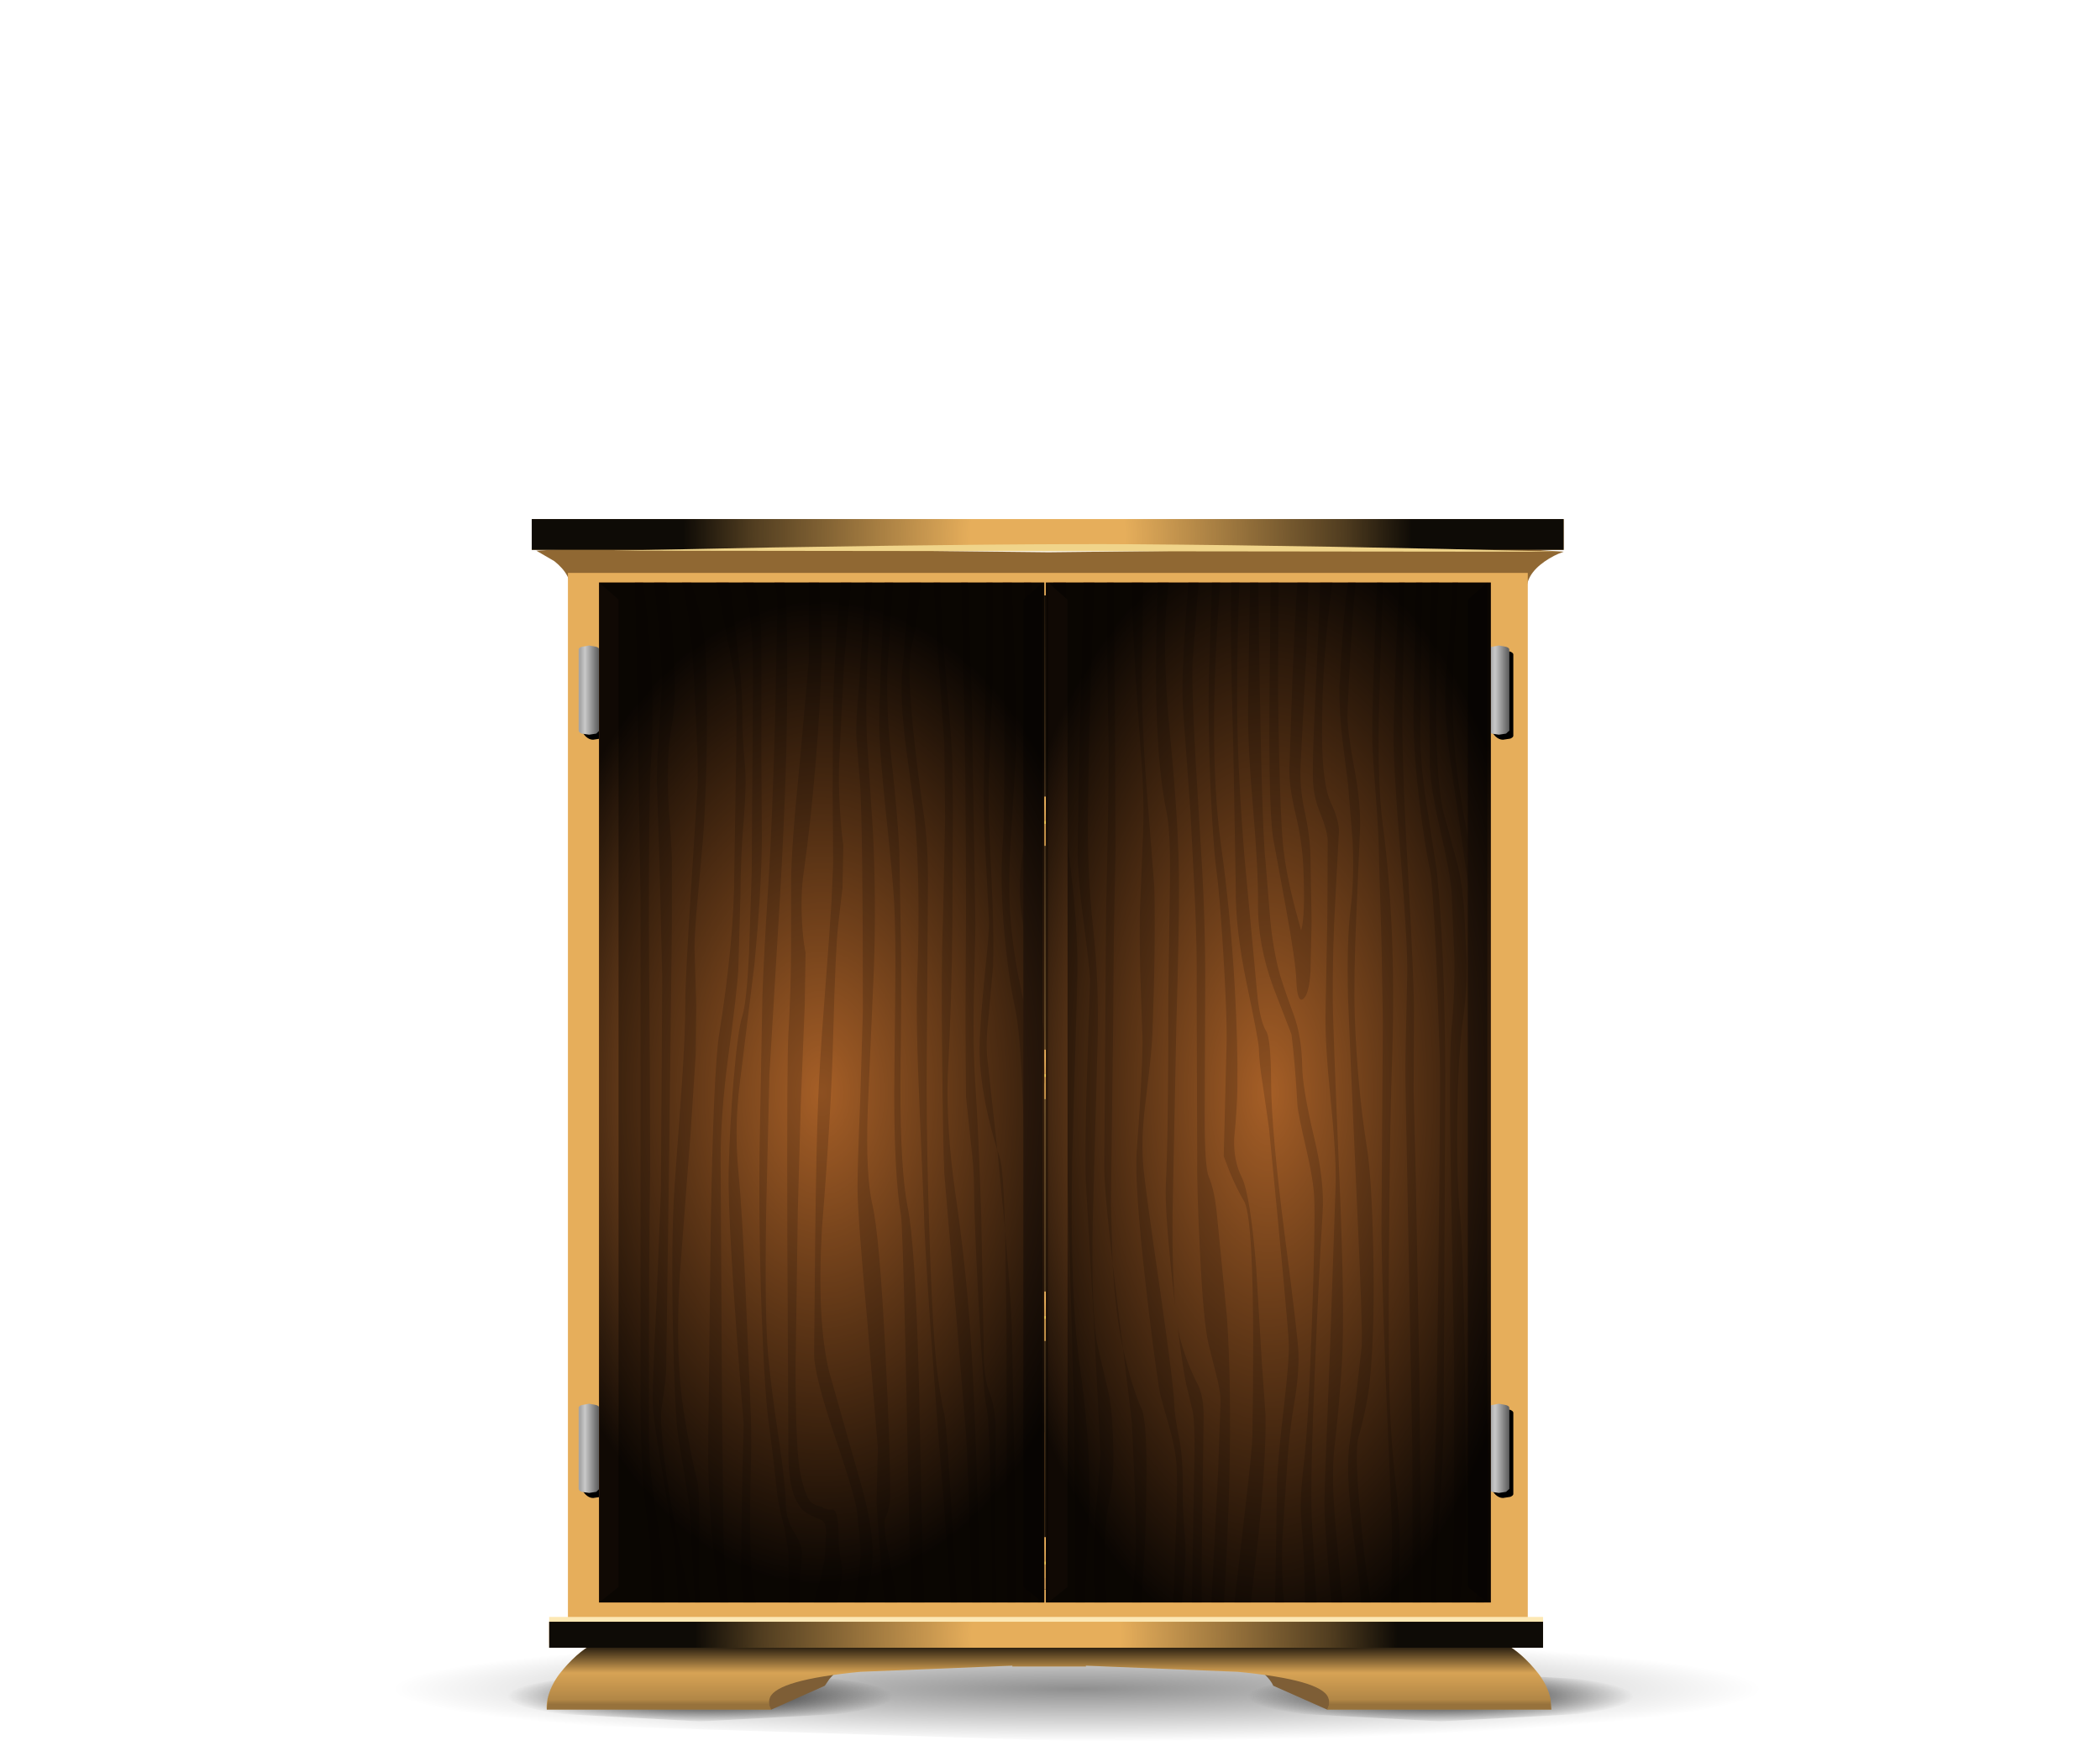 <?xml version="1.0" encoding="UTF-8" standalone="no"?>
<svg xmlns:xlink="http://www.w3.org/1999/xlink" height="326.0px" width="391.95px" xmlns="http://www.w3.org/2000/svg">
  <g transform="matrix(1.0, 0.0, 0.0, 1.0, 0.0, 0.0)">
    <use height="0.0" id="interior_point" transform="matrix(1.0, 0.0, 0.0, 1.0, 85.0, 21.0)" width="0.0" xlink:href="#sprite0"/>
    <use height="19.55" transform="matrix(1.0, 0.0, 0.0, 1.0, 73.3, 305.5)" width="255.45" xlink:href="#shape0"/>
    <use height="9.3" transform="matrix(1.0, 0.0, 0.0, 1.0, 94.8, 312.05)" width="71.8" xlink:href="#sprite1"/>
    <use height="9.3" transform="matrix(1.0, 0.0, 0.0, 1.0, 233.0, 312.05)" width="71.8" xlink:href="#sprite2"/>
    <use height="14.25" transform="matrix(1.0, 0.0, 0.0, 1.0, 102.0, 304.9)" width="187.6" xlink:href="#shape2"/>
    <use height="14.25" transform="matrix(1.0, 0.0, 0.0, 1.0, 102.0, 304.9)" width="187.6" xlink:href="#sprite3"/>
    <use height="205.2" transform="matrix(1.0, 0.0, 0.0, 1.0, 100.1, 102.15)" width="191.75" xlink:href="#shape4"/>
    <use height="17.05" transform="matrix(1.0, 0.0, 0.0, 1.0, 108.75, 121.05)" width="3.85" xlink:href="#sprite4"/>
    <use height="16.65" transform="matrix(1.0, 0.0, 0.0, 1.0, 108.0, 120.5)" width="3.85" xlink:href="#shape6"/>
    <use height="17.05" transform="matrix(1.0, 0.0, 0.0, 1.0, 278.55, 121.05)" width="3.9" xlink:href="#sprite5"/>
    <use height="16.65" transform="matrix(1.0, 0.0, 0.0, 1.0, 277.8, 120.5)" width="3.9" xlink:href="#shape7"/>
    <use height="17.05" transform="matrix(1.0, 0.0, 0.0, 1.0, 108.75, 262.6)" width="3.85" xlink:href="#sprite6"/>
    <use height="16.65" transform="matrix(1.0, 0.0, 0.0, 1.0, 108.0, 262.05)" width="3.85" xlink:href="#shape6"/>
    <use height="17.05" transform="matrix(1.0, 0.0, 0.0, 1.0, 278.55, 262.6)" width="3.9" xlink:href="#sprite7"/>
    <use height="185.55" transform="matrix(1.0, 0.0, 0.0, 1.0, 114.45, 111.15)" width="167.25" xlink:href="#shape9"/>
    <use height="185.55" transform="matrix(1.0, 0.0, 0.0, 1.0, 114.45, 111.15)" width="159.15" xlink:href="#sprite8"/>
    <use height="199.8" transform="matrix(1.0, 0.0, 0.0, 1.0, 99.25, 96.9)" width="192.6" xlink:href="#shape11"/>
    <use height="5.75" transform="matrix(1.0, 0.0, 0.0, 1.0, 99.25, 96.9)" width="192.6" xlink:href="#sprite9"/>
    <use height="206.0" transform="matrix(1.0, 0.0, 0.0, 1.0, 102.5, 101.6)" width="189.35" xlink:href="#shape13"/>
    <use height="4.85" transform="matrix(1.0, 0.0, 0.0, 1.0, 102.5, 302.75)" width="185.5" xlink:href="#sprite10"/>
    <use height="190.4" id="interaction_target" transform="matrix(1.0, 0.0, 0.0, 1.0, 111.8, 108.75)" width="166.45" xlink:href="#sprite11"/>
  </g>
  <defs>
    <g id="shape0" transform="matrix(1.0, 0.0, 0.0, 1.0, -73.3, -305.5)">
      <path d="M110.7 308.4 Q148.15 305.5 201.0 305.5 253.9 305.5 291.35 308.4 328.75 311.25 328.75 315.3 328.75 319.35 291.35 322.2 253.95 325.05 201.0 325.05 L110.7 322.2 Q73.3 319.35 73.3 315.3 73.3 311.25 110.7 308.4" fill="url(#gradient0)" fill-rule="evenodd" stroke="none"/>
    </g>
    <radialGradient cx="0" cy="0" gradientTransform="matrix(0.156, 0.0, 0.0, -0.012, 201.0, 315.3)" gradientUnits="userSpaceOnUse" id="gradient0" r="819.2" spreadMethod="pad">
      <stop offset="0.0" stop-color="#000000" stop-opacity="0.439"/>
      <stop offset="1.0" stop-color="#000000" stop-opacity="0.0"/>
    </radialGradient>
    <g id="sprite1" transform="matrix(1.0, 0.0, 0.0, 1.0, 0.0, 0.0)">
      <use height="9.3" transform="matrix(1.0, 0.0, 0.0, 1.0, 0.0, 0.0)" width="71.8" xlink:href="#shape1"/>
    </g>
    <g id="shape1" transform="matrix(1.0, 0.0, 0.0, 1.0, 0.0, 0.0)">
      <path d="M71.8 4.65 Q71.8 6.6 61.3 7.95 L35.9 9.3 10.5 7.95 Q0.0 6.6 0.0 4.65 0.0 2.7 10.5 1.35 L35.9 0.0 61.3 1.35 Q71.8 2.7 71.8 4.65" fill="url(#gradient1)" fill-rule="evenodd" stroke="none"/>
    </g>
    <radialGradient cx="0" cy="0" gradientTransform="matrix(0.044, 0.0, 0.0, -0.006, 35.9, 4.65)" gradientUnits="userSpaceOnUse" id="gradient1" r="819.2" spreadMethod="pad">
      <stop offset="0.0" stop-color="#000000" stop-opacity="0.937"/>
      <stop offset="1.0" stop-color="#000000" stop-opacity="0.0"/>
    </radialGradient>
    <g id="sprite2" transform="matrix(1.0, 0.0, 0.0, 1.0, 0.0, 0.0)">
      <use height="9.3" transform="matrix(1.0, 0.0, 0.0, 1.0, 0.0, 0.0)" width="71.8" xlink:href="#shape1"/>
    </g>
    <g id="shape2" transform="matrix(1.0, 0.0, 0.0, 1.0, -102.0, -304.9)">
      <path d="M128.0 312.45 L160.2 308.4 163.7 307.95 Q160.6 309.05 158.25 310.55 156.1 311.9 154.8 313.45 L153.95 314.7 143.95 319.15 128.0 312.45 M163.7 307.95 Q169.4 305.9 177.5 305.35 189.2 304.55 163.7 307.95" fill="#7e5e36" fill-rule="evenodd" stroke="none"/>
      <path d="M231.4 308.4 L263.6 312.45 247.7 319.15 237.65 314.7 Q236.75 312.7 233.35 310.55 231.0 309.05 227.95 307.95 202.45 304.55 214.15 305.35 222.25 305.9 227.95 307.95 L231.4 308.4" fill="#7e5e36" fill-rule="evenodd" stroke="none"/>
      <path d="M102.05 319.15 Q101.95 318.4 102.2 317.15 102.75 314.7 104.45 312.45 107.5 308.6 110.8 306.8 112.45 305.9 113.5 305.8 L150.95 304.9 195.8 305.7 240.7 304.9 278.1 305.8 280.8 306.8 Q284.1 308.6 287.15 312.45 288.85 314.7 289.4 317.15 L289.55 319.15 247.7 319.15 Q248.35 318.0 247.9 316.9 246.6 313.6 231.05 312.1 L202.65 310.95 202.7 311.1 188.95 311.1 188.95 310.95 160.55 312.1 Q145.05 313.6 143.7 316.9 143.25 318.1 143.95 319.15 L102.05 319.15" fill="#d7a355" fill-rule="evenodd" stroke="none"/>
    </g>
    <g id="sprite3" transform="matrix(1.0, 0.0, 0.0, 1.0, 0.05, 0.0)">
      <use height="14.25" transform="matrix(1.0, 0.0, 0.0, 1.0, -0.05, 0.0)" width="187.6" xlink:href="#shape3"/>
    </g>
    <g id="shape3" transform="matrix(1.0, 0.0, 0.0, 1.0, 0.05, 0.0)">
      <path d="M185.1 7.55 Q186.8 9.8 187.35 12.25 L187.5 14.25 145.65 14.25 Q146.3 13.1 145.85 12.0 144.55 8.7 129.0 7.2 L100.6 6.05 100.65 6.2 86.9 6.2 86.9 6.05 58.5 7.2 Q43.0 8.7 41.65 12.0 41.2 13.2 41.9 14.25 L0.0 14.25 0.15 12.25 Q0.7 9.8 2.4 7.55 5.45 3.7 8.75 1.9 10.4 1.0 11.45 0.9 L48.9 0.0 93.75 0.8 138.65 0.0 176.05 0.9 178.75 1.9 Q182.05 3.7 185.1 7.55" fill="url(#gradient2)" fill-rule="evenodd" stroke="none"/>
    </g>
    <linearGradient gradientTransform="matrix(0.0, -0.007, -0.007, 0.0, 93.75, 7.55)" gradientUnits="userSpaceOnUse" id="gradient2" spreadMethod="pad" x1="-819.2" x2="819.2">
      <stop offset="0.0" stop-color="#000000" stop-opacity="0.298"/>
      <stop offset="0.075" stop-color="#000000" stop-opacity="0.176"/>
      <stop offset="0.514" stop-color="#000000" stop-opacity="0.0"/>
      <stop offset="1.0" stop-color="#000000" stop-opacity="0.937"/>
    </linearGradient>
    <g id="shape4" transform="matrix(1.0, 0.0, 0.0, 1.0, -100.1, -102.15)">
      <path d="M149.7 118.9 L127.95 116.6 Q106.25 113.7 106.5 110.5 106.75 107.35 103.45 104.75 L100.1 102.8 111.6 102.15 195.7 103.1 279.85 102.15 291.85 103.0 Q290.05 103.6 288.25 104.85 284.7 107.35 284.95 110.5 285.2 113.7 263.5 116.6 L241.75 118.9 195.7 113.8 149.7 118.9" fill="#906833" fill-rule="evenodd" stroke="none"/>
      <path d="M285.15 307.35 L106.0 307.35 106.0 106.95 285.15 106.95 285.15 307.35" fill="#e6ae5b" fill-rule="evenodd" stroke="none"/>
    </g>
    <g id="sprite4" transform="matrix(1.0, 0.0, 0.0, 1.0, 0.0, 0.0)">
      <use height="24.35" transform="matrix(0.694, 0.0, 0.0, 0.7, 0.0, 0.0)" width="5.55" xlink:href="#shape5"/>
    </g>
    <g id="shape5" transform="matrix(1.0, 0.0, 0.0, 1.0, 0.0, 0.0)">
      <path d="M5.55 1.6 L5.55 23.3 Q5.55 23.7 4.75 24.05 L2.8 24.35 Q1.75 24.35 0.8 23.45 0.0 22.65 0.0 22.1 L0.0 1.6 Q0.0 1.15 1.05 0.6 2.15 0.0 3.25 0.0 L2.8 0.55 4.75 0.85 Q5.55 1.2 5.55 1.6" fill="#000000" fill-rule="evenodd" stroke="none"/>
    </g>
    <g id="shape6" transform="matrix(1.0, 0.0, 0.0, 1.0, -108.0, -262.05)">
      <path d="M111.85 262.8 L111.85 277.95 111.3 278.5 109.95 278.7 108.55 278.5 Q108.0 278.25 108.0 277.95 L108.0 262.8 Q108.0 262.5 108.55 262.3 L109.95 262.05 111.3 262.3 Q111.85 262.5 111.85 262.8" fill="url(#gradient3)" fill-rule="evenodd" stroke="none"/>
    </g>
    <linearGradient gradientTransform="matrix(0.002, 0.0, 0.0, -0.002, 109.9, 270.35)" gradientUnits="userSpaceOnUse" id="gradient3" spreadMethod="pad" x1="-819.2" x2="819.2">
      <stop offset="0.012" stop-color="#a6a6a6"/>
      <stop offset="0.282" stop-color="#c9c9c9"/>
      <stop offset="1.0" stop-color="#666666"/>
    </linearGradient>
    <g id="sprite5" transform="matrix(1.0, 0.0, 0.0, 1.0, 0.0, 0.0)">
      <use height="24.35" transform="matrix(0.703, 0.0, 0.0, 0.7, 0.0, 0.0)" width="5.55" xlink:href="#shape5"/>
    </g>
    <g id="shape7" transform="matrix(1.0, 0.0, 0.0, 1.0, -277.8, -120.5)">
      <path d="M281.7 121.25 L281.7 136.4 281.1 136.95 279.75 137.15 278.4 136.95 277.8 136.4 277.8 121.25 Q277.8 120.95 278.4 120.75 L279.75 120.5 281.1 120.75 Q281.7 120.95 281.7 121.25" fill="url(#gradient4)" fill-rule="evenodd" stroke="none"/>
    </g>
    <linearGradient gradientTransform="matrix(0.002, 0.0, 0.0, -0.002, 279.75, 128.8)" gradientUnits="userSpaceOnUse" id="gradient4" spreadMethod="pad" x1="-819.2" x2="819.2">
      <stop offset="0.012" stop-color="#a6a6a6"/>
      <stop offset="0.282" stop-color="#c9c9c9"/>
      <stop offset="1.0" stop-color="#666666"/>
    </linearGradient>
    <g id="sprite6" transform="matrix(1.0, 0.0, 0.0, 1.0, 0.0, 0.0)">
      <use height="17.05" transform="matrix(1.0, 0.0, 0.0, 1.0, 0.0, 0.0)" width="3.85" xlink:href="#shape8"/>
    </g>
    <g id="shape8" transform="matrix(1.0, 0.0, 0.0, 1.0, 0.0, 0.0)">
      <path d="M3.85 1.1 L3.85 16.3 3.3 16.85 1.95 17.05 Q1.2 17.05 0.55 16.4 0.0 15.85 0.0 15.5 L0.0 1.1 Q0.0 0.8 0.75 0.4 L2.25 0.0 1.95 0.4 Q3.85 0.4 3.85 1.1" fill="#000000" fill-rule="evenodd" stroke="none"/>
    </g>
    <g id="sprite7" transform="matrix(1.0, 0.0, 0.0, 1.0, 0.0, 0.0)">
      <use height="24.35" transform="matrix(0.703, 0.0, 0.0, 0.7, 0.0, 0.0)" width="5.55" xlink:href="#shape5"/>
    </g>
    <g id="shape9" transform="matrix(1.0, 0.0, 0.0, 1.0, -114.45, -111.15)">
      <path d="M281.7 262.8 L281.7 277.95 281.1 278.5 279.75 278.7 278.4 278.5 277.8 277.95 277.8 262.8 Q277.8 262.5 278.4 262.3 L279.75 262.05 281.1 262.3 Q281.7 262.5 281.7 262.8" fill="url(#gradient5)" fill-rule="evenodd" stroke="none"/>
      <path d="M273.6 296.7 L114.45 296.7 114.45 111.15 273.6 111.15 273.6 296.7" fill="#ae8246" fill-rule="evenodd" stroke="none"/>
    </g>
    <linearGradient gradientTransform="matrix(0.002, 0.0, 0.0, -0.002, 279.75, 270.35)" gradientUnits="userSpaceOnUse" id="gradient5" spreadMethod="pad" x1="-819.2" x2="819.2">
      <stop offset="0.012" stop-color="#a6a6a6"/>
      <stop offset="0.282" stop-color="#c9c9c9"/>
      <stop offset="1.0" stop-color="#666666"/>
    </linearGradient>
    <g id="sprite8" transform="matrix(1.0, 0.0, 0.0, 1.0, 0.0, 0.0)">
      <use height="185.55" transform="matrix(1.0, 0.0, 0.0, 1.0, 0.0, 0.0)" width="159.15" xlink:href="#shape10"/>
    </g>
    <g id="shape10" transform="matrix(1.0, 0.0, 0.0, 1.0, 0.0, 0.0)">
      <path d="M159.15 185.55 L0.0 185.55 0.0 0.0 159.15 0.0 159.15 185.55" fill="url(#gradient6)" fill-rule="evenodd" stroke="none"/>
    </g>
    <radialGradient cx="0" cy="0" gradientTransform="matrix(0.11, 0.0, 0.0, -0.113, 79.6, 92.75)" gradientUnits="userSpaceOnUse" id="gradient6" r="819.2" spreadMethod="pad">
      <stop offset="0.0" stop-color="#000000" stop-opacity="0.376"/>
      <stop offset="1.0" stop-color="#000000" stop-opacity="0.902"/>
    </radialGradient>
    <g id="shape11" transform="matrix(1.0, 0.0, 0.0, 1.0, -99.25, -96.9)">
      <path d="M116.65 111.15 L125.0 111.15 125.0 287.55 116.65 294.6 115.9 116.75 116.65 111.15" fill="url(#gradient7)" fill-rule="evenodd" stroke="none"/>
      <path d="M262.55 111.15 L270.95 111.15 271.65 116.75 270.95 294.6 262.55 287.55 262.55 111.15" fill="url(#gradient8)" fill-rule="evenodd" stroke="none"/>
      <path d="M116.35 153.2 L116.35 151.55 125.7 148.8 263.05 148.6 272.3 152.1 Q272.15 153.5 272.25 155.2 L142.75 156.55 Q135.7 156.55 116.35 153.2" fill="url(#gradient9)" fill-rule="evenodd" stroke="none"/>
      <path d="M115.85 157.95 L115.75 153.25 Q153.75 153.1 169.8 153.25 L221.5 153.45 273.4 153.35 273.5 157.9 225.95 157.85 180.05 157.9 115.85 157.95" fill="#ebd17b" fill-rule="evenodd" stroke="none"/>
      <path d="M115.85 157.95 L115.75 153.25 Q153.75 153.1 169.8 153.25 L221.5 153.45 273.4 153.35 273.5 157.9 225.95 157.85 180.05 157.9 115.85 157.95" fill="url(#gradient10)" fill-rule="evenodd" stroke="none"/>
      <path d="M262.55 153.5 Q262.55 153.8 178.8 153.8 128.55 153.8 128.55 153.5 129.4 153.25 178.8 153.25 L231.1 153.35 262.55 153.5" fill="#f8d25b" fill-rule="evenodd" stroke="none"/>
      <path d="M116.35 200.45 L116.35 198.8 125.7 196.05 263.05 195.85 272.3 199.35 Q272.15 200.75 272.25 202.45 L142.75 203.8 Q135.7 203.8 116.35 200.45" fill="url(#gradient11)" fill-rule="evenodd" stroke="none"/>
      <path d="M115.85 205.2 L115.75 200.5 Q153.75 200.35 169.8 200.5 L221.5 200.7 273.4 200.6 273.5 205.15 225.95 205.1 180.05 205.15 115.85 205.2" fill="#ebd17b" fill-rule="evenodd" stroke="none"/>
      <path d="M115.85 205.2 L115.75 200.5 Q153.75 200.35 169.8 200.5 L221.5 200.7 273.4 200.6 273.5 205.15 225.95 205.1 180.05 205.15 115.85 205.2" fill="url(#gradient12)" fill-rule="evenodd" stroke="none"/>
      <path d="M262.55 200.75 Q262.55 201.05 178.8 201.05 128.55 201.05 128.55 200.75 129.4 200.5 178.8 200.5 L231.1 200.6 262.55 200.75" fill="#f8d25b" fill-rule="evenodd" stroke="none"/>
      <path d="M116.35 245.6 L116.35 243.95 125.7 241.2 263.05 241.0 272.3 244.5 Q272.15 245.9 272.25 247.6 L142.75 248.95 Q135.7 248.95 116.35 245.6" fill="url(#gradient13)" fill-rule="evenodd" stroke="none"/>
      <path d="M115.85 250.35 L115.75 245.65 Q153.75 245.5 169.8 245.65 L221.5 245.85 273.4 245.75 273.5 250.3 225.95 250.25 180.05 250.3 115.85 250.35" fill="#ebd17b" fill-rule="evenodd" stroke="none"/>
      <path d="M115.85 250.35 L115.75 245.65 Q153.75 245.5 169.8 245.65 L221.5 245.85 273.4 245.75 273.5 250.3 225.95 250.25 180.05 250.3 115.85 250.35" fill="url(#gradient14)" fill-rule="evenodd" stroke="none"/>
      <path d="M128.55 245.9 Q129.4 245.65 178.8 245.65 L231.1 245.75 262.55 245.9 Q262.55 246.2 178.8 246.2 128.55 246.2 128.55 245.9" fill="#f8d25b" fill-rule="evenodd" stroke="none"/>
      <path d="M116.35 291.45 L116.35 289.8 125.7 287.05 263.05 286.85 272.3 290.35 Q272.15 291.75 272.25 293.45 L142.75 294.8 Q135.7 294.8 116.35 291.45" fill="url(#gradient15)" fill-rule="evenodd" stroke="none"/>
      <path d="M115.85 296.2 L115.75 291.5 Q153.75 291.35 169.8 291.5 L221.5 291.7 273.4 291.6 273.5 296.15 225.95 296.1 180.05 296.15 115.85 296.2" fill="#ebd17b" fill-rule="evenodd" stroke="none"/>
      <path d="M115.85 296.2 L115.75 291.5 Q153.75 291.35 169.8 291.5 L221.5 291.7 273.4 291.6 273.5 296.15 225.95 296.1 180.05 296.15 115.85 296.2" fill="url(#gradient16)" fill-rule="evenodd" stroke="none"/>
      <path d="M128.55 291.75 Q129.4 291.5 178.8 291.5 L231.1 291.6 262.55 291.75 Q262.55 292.05 178.8 292.05 128.55 292.05 128.55 291.75" fill="#f8d25b" fill-rule="evenodd" stroke="none"/>
      <path d="M269.9 111.15 L273.6 111.15 273.6 296.7 114.45 296.7 114.45 111.15 116.65 111.15 116.65 294.6 269.9 294.6 269.9 111.15" fill="#c08f4d" fill-rule="evenodd" stroke="none"/>
      <path d="M291.85 102.65 L99.25 102.65 99.25 96.9 291.85 96.9 291.85 102.65" fill="#e6ae5b" fill-rule="evenodd" stroke="none"/>
    </g>
    <radialGradient cx="0" cy="0" gradientTransform="matrix(4.0E-4, -0.108, -0.012, 0.0, 115.05, 202.5)" gradientUnits="userSpaceOnUse" id="gradient7" r="819.2" spreadMethod="pad">
      <stop offset="0.0" stop-color="#624a2b"/>
      <stop offset="1.0" stop-color="#3c2d1b"/>
    </radialGradient>
    <radialGradient cx="0" cy="0" gradientTransform="matrix(-4.0E-4, -0.108, 0.012, 0.0, 271.5, 203.2)" gradientUnits="userSpaceOnUse" id="gradient8" r="819.2" spreadMethod="pad">
      <stop offset="0.0" stop-color="#624a2b"/>
      <stop offset="1.0" stop-color="#3c2d1b"/>
    </radialGradient>
    <radialGradient cx="0" cy="0" gradientTransform="matrix(0.09, 0.0, 0.0, -0.014, 194.5, 149.85)" gradientUnits="userSpaceOnUse" id="gradient9" r="819.2" spreadMethod="pad">
      <stop offset="0.0" stop-color="#f5ba61"/>
      <stop offset="1.0" stop-color="#ab7d3d"/>
    </radialGradient>
    <radialGradient cx="0" cy="0" gradientTransform="matrix(0.068, 0.0, 0.0, -0.068, 194.6, 155.6)" gradientUnits="userSpaceOnUse" id="gradient10" r="819.2" spreadMethod="pad">
      <stop offset="0.0" stop-color="#cd9a4d"/>
      <stop offset="1.0" stop-color="#ab7d3d"/>
    </radialGradient>
    <radialGradient cx="0" cy="0" gradientTransform="matrix(0.09, 0.0, 0.0, -0.014, 194.5, 197.1)" gradientUnits="userSpaceOnUse" id="gradient11" r="819.2" spreadMethod="pad">
      <stop offset="0.0" stop-color="#f5ba61"/>
      <stop offset="1.0" stop-color="#ab7d3d"/>
    </radialGradient>
    <radialGradient cx="0" cy="0" gradientTransform="matrix(0.068, 0.0, 0.0, -0.068, 194.6, 202.85)" gradientUnits="userSpaceOnUse" id="gradient12" r="819.2" spreadMethod="pad">
      <stop offset="0.0" stop-color="#cd9a4d"/>
      <stop offset="1.0" stop-color="#ab7d3d"/>
    </radialGradient>
    <radialGradient cx="0" cy="0" gradientTransform="matrix(0.09, 0.0, 0.0, -0.014, 194.5, 242.25)" gradientUnits="userSpaceOnUse" id="gradient13" r="819.2" spreadMethod="pad">
      <stop offset="0.0" stop-color="#f5ba61"/>
      <stop offset="1.0" stop-color="#ab7d3d"/>
    </radialGradient>
    <radialGradient cx="0" cy="0" gradientTransform="matrix(0.068, 0.0, 0.0, -0.068, 194.6, 248.0)" gradientUnits="userSpaceOnUse" id="gradient14" r="819.2" spreadMethod="pad">
      <stop offset="0.0" stop-color="#cd9a4d"/>
      <stop offset="1.0" stop-color="#ab7d3d"/>
    </radialGradient>
    <radialGradient cx="0" cy="0" gradientTransform="matrix(0.09, 0.0, 0.0, -0.014, 194.5, 288.1)" gradientUnits="userSpaceOnUse" id="gradient15" r="819.2" spreadMethod="pad">
      <stop offset="0.0" stop-color="#f5ba61"/>
      <stop offset="1.0" stop-color="#ab7d3d"/>
    </radialGradient>
    <radialGradient cx="0" cy="0" gradientTransform="matrix(0.068, 0.0, 0.0, -0.068, 194.6, 293.85)" gradientUnits="userSpaceOnUse" id="gradient16" r="819.2" spreadMethod="pad">
      <stop offset="0.0" stop-color="#cd9a4d"/>
      <stop offset="1.0" stop-color="#ab7d3d"/>
    </radialGradient>
    <g id="sprite9" transform="matrix(1.0, 0.0, 0.0, 1.0, 0.0, 0.0)">
      <use height="5.75" transform="matrix(1.0, 0.0, 0.0, 1.0, 0.0, 0.0)" width="192.6" xlink:href="#shape12"/>
    </g>
    <g id="shape12" transform="matrix(1.0, 0.0, 0.0, 1.0, 0.0, 0.0)">
      <path d="M192.6 5.75 L0.0 5.75 0.0 0.0 192.6 0.0 192.6 5.75" fill="url(#gradient17)" fill-rule="evenodd" stroke="none"/>
    </g>
    <radialGradient cx="0" cy="0" gradientTransform="matrix(0.083, 0.0, 0.0, -0.087, 96.3, 2.85)" gradientUnits="userSpaceOnUse" id="gradient17" r="819.2" spreadMethod="pad">
      <stop offset="0.212" stop-color="#000000" stop-opacity="0.0"/>
      <stop offset="0.812" stop-color="#000000" stop-opacity="0.651"/>
      <stop offset="1.0" stop-color="#000000" stop-opacity="0.937"/>
    </radialGradient>
    <g id="shape13" transform="matrix(1.0, 0.0, 0.0, 1.0, -102.5, -101.6)">
      <path d="M211.75 101.6 Q246.05 101.85 291.85 103.0 L198.85 102.9 114.2 102.8 144.3 102.2 Q190.3 101.45 211.75 101.6" fill="#f0d48a" fill-rule="evenodd" stroke="none"/>
      <path d="M102.5 301.85 L288.0 301.85 288.0 306.7 102.5 306.7 102.5 301.85" fill="#fde8b4" fill-rule="evenodd" stroke="none"/>
      <path d="M102.5 302.75 L288.0 302.75 288.0 307.6 102.5 307.6 102.5 302.75" fill="#e6ae5b" fill-rule="evenodd" stroke="none"/>
    </g>
    <g id="sprite10" transform="matrix(1.0, 0.0, 0.0, 1.0, 0.0, 0.0)">
      <use height="4.85" transform="matrix(1.0, 0.0, 0.0, 1.0, 0.0, 0.0)" width="185.5" xlink:href="#shape14"/>
    </g>
    <g id="shape14" transform="matrix(1.0, 0.0, 0.0, 1.0, 0.0, 0.0)">
      <path d="M185.5 4.85 L0.0 4.85 0.0 0.0 185.5 0.0 185.5 4.85" fill="url(#gradient18)" fill-rule="evenodd" stroke="none"/>
    </g>
    <radialGradient cx="0" cy="0" gradientTransform="matrix(0.08, 0.0, 0.0, -0.06, 92.75, 2.45)" gradientUnits="userSpaceOnUse" id="gradient18" r="819.2" spreadMethod="pad">
      <stop offset="0.212" stop-color="#000000" stop-opacity="0.0"/>
      <stop offset="0.812" stop-color="#000000" stop-opacity="0.651"/>
      <stop offset="1.0" stop-color="#000000" stop-opacity="0.937"/>
    </radialGradient>
    <g id="sprite11" transform="matrix(1.0, 0.0, 0.0, 1.0, 0.0, 0.0)">
      <use height="190.4" transform="matrix(1.0, 0.0, 0.0, 1.0, 0.0, 0.0)" width="85.8" xlink:href="#shape15"/>
      <use height="190.4" transform="matrix(1.0, 0.0, 0.0, 1.0, 0.0, 0.0)" width="3.65" xlink:href="#sprite12"/>
      <use height="190.4" transform="matrix(1.0, 0.0, 0.0, 1.0, 79.2, 0.0)" width="3.6" xlink:href="#sprite13"/>
      <use height="190.4" transform="matrix(1.0, 0.0, 0.0, 1.0, 83.4, 0.0)" width="83.05" xlink:href="#shape18"/>
      <use height="190.4" transform="matrix(1.0, 0.0, 0.0, 1.0, 83.8, 0.0)" width="3.65" xlink:href="#sprite14"/>
      <use height="190.4" transform="matrix(1.0, 0.0, 0.0, 1.0, 162.15, 0.0)" width="3.65" xlink:href="#sprite15"/>
      <use height="190.4" transform="matrix(1.0, 0.0, 0.0, 1.0, 0.0, 0.0)" width="83.1" xlink:href="#sprite16"/>
      <use height="190.4" transform="matrix(1.0, 0.0, 0.0, 1.0, 83.4, 0.0)" width="83.05" xlink:href="#sprite17"/>
    </g>
    <g id="shape15" transform="matrix(1.0, 0.0, 0.0, 1.0, 0.0, 0.0)">
      <path d="M85.8 0.0 L85.8 190.4 80.8 190.4 80.8 0.0 85.8 0.0" fill="#bd6d2d" fill-opacity="0.0" fill-rule="evenodd" stroke="none"/>
      <path d="M83.1 190.4 L0.0 190.4 0.0 0.0 83.1 0.0 83.1 190.4" fill="#a65f27" fill-rule="evenodd" stroke="none"/>
      <path d="M17.4 12.35 L16.75 6.8 Q16.1 2.15 15.5 0.0 L17.2 0.0 Q19.1 6.0 19.5 9.1 20.15 13.7 20.15 24.85 20.15 37.15 19.45 47.35 L18.15 62.05 Q17.75 67.0 17.85 69.2 L18.15 78.8 18.05 88.05 17.15 102.0 15.1 129.0 Q14.15 144.3 15.85 155.05 17.25 163.7 18.4 167.9 18.8 170.15 18.65 180.9 18.6 187.25 18.85 190.4 L17.9 190.4 Q17.15 177.95 17.15 176.15 17.15 173.6 16.05 167.2 14.75 159.55 14.6 158.0 14.1 153.05 13.8 139.25 13.45 122.75 14.1 112.7 L15.5 93.2 Q16.1 83.95 16.1 78.8 16.1 73.95 17.15 57.7 L18.4 37.95 Q18.6 32.6 17.4 12.35" fill="#8d5021" fill-rule="evenodd" stroke="none"/>
      <path d="M8.25 0.0 Q9.8 11.2 9.95 22.45 10.05 28.05 9.8 31.4 L9.55 36.4 Q9.3 45.1 9.3 63.5 L9.5 92.1 9.55 109.75 Q9.3 124.6 9.3 158.9 9.3 165.5 10.7 173.95 12.15 182.8 12.3 190.4 L9.8 190.4 Q9.8 180.2 9.3 177.05 7.75 167.8 7.75 152.95 L7.75 58.75 7.0 12.35 6.7 0.0 8.25 0.0" fill="#8d5021" fill-rule="evenodd" stroke="none"/>
      <path d="M79.3 0.0 L80.65 0.0 Q81.5 9.05 81.85 19.5 82.2 30.0 81.9 38.25 81.65 45.55 80.25 53.65 79.4 61.25 81.4 73.75 L83.1 84.0 83.1 93.55 Q81.25 77.55 78.85 61.75 78.15 56.75 79.05 50.7 80.15 43.15 80.15 41.2 80.15 12.4 79.3 0.0" fill="#8d5021" fill-rule="evenodd" stroke="none"/>
      <path d="M82.4 169.9 L83.1 158.45 83.1 190.4 81.9 190.4 Q82.0 175.05 82.4 169.9" fill="#8d5021" fill-rule="evenodd" stroke="none"/>
      <path d="M28.75 17.7 Q28.75 6.55 27.25 1.15 L26.85 0.0 28.85 0.0 Q29.5 1.3 29.95 4.9 30.3 8.1 30.3 11.5 L30.3 33.2 30.4 48.05 Q30.3 57.8 29.0 71.35 L26.25 93.7 Q25.25 101.95 26.0 109.75 26.75 117.6 27.4 133.15 L28.25 153.25 Q28.5 157.8 28.35 164.55 28.15 172.9 28.25 178.55 28.4 185.1 28.5 185.55 L29.3 190.4 26.95 190.4 Q26.5 187.5 26.5 184.2 L26.75 167.0 27.0 157.15 Q23.95 119.55 24.2 109.75 24.4 101.5 25.1 93.1 25.9 83.6 26.75 80.9 27.55 78.4 28.0 69.25 L28.5 54.3 28.75 17.7" fill="#8d5021" fill-rule="evenodd" stroke="none"/>
      <path d="M11.8 18.3 L11.35 10.35 10.3 0.0 12.6 0.0 Q13.7 4.65 14.1 18.0 14.25 23.2 13.55 26.85 12.85 30.8 12.85 35.85 12.85 41.45 13.25 44.8 L13.6 51.3 13.6 64.1 13.1 106.45 12.55 146.15 Q12.55 148.7 11.7 153.9 11.25 156.8 12.55 166.35 13.5 173.1 15.1 180.7 L17.05 190.4 14.75 190.4 Q14.55 184.65 13.85 178.25 L11.85 166.25 Q10.2 156.75 10.05 153.55 9.9 150.65 10.7 135.0 L11.55 113.6 11.8 73.75 11.3 52.75 10.8 37.05 Q10.8 33.0 11.3 26.65 L11.8 18.3" fill="#8d5021" fill-rule="evenodd" stroke="none"/>
      <path d="M53.3 0.0 L54.9 0.0 53.85 15.85 Q53.55 23.7 54.6 33.2 55.8 44.0 56.05 50.15 L56.35 67.1 Q56.5 75.15 56.25 93.7 56.25 109.85 57.6 116.55 59.0 123.3 59.7 148.85 L60.4 182.7 60.75 190.4 58.3 190.4 57.85 173.8 57.2 142.95 Q56.65 119.95 56.35 118.05 55.1 110.7 55.1 95.15 L55.3 75.45 Q55.4 65.75 55.1 59.95 54.9 55.7 53.5 42.5 52.3 30.85 52.3 26.65 52.3 21.25 53.3 0.0" fill="#8d5021" fill-rule="evenodd" stroke="none"/>
      <path d="M49.75 0.0 L51.0 0.0 Q49.55 18.95 50.0 29.0 L51.15 46.85 Q51.75 59.55 51.3 72.25 L50.15 98.6 Q49.75 110.8 51.05 116.25 52.35 121.9 53.45 143.6 54.35 161.5 54.35 170.2 54.35 172.8 53.4 174.7 52.9 175.7 54.35 183.0 L55.65 190.4 53.3 190.4 52.8 185.7 52.2 177.7 51.8 171.7 52.05 161.6 50.15 138.75 Q48.25 118.1 48.25 113.0 48.25 108.5 48.75 96.75 L49.25 80.0 Q49.25 46.85 48.75 37.95 L48.05 29.1 Q47.9 25.75 48.5 19.8 L49.75 0.0" fill="#8d5021" fill-rule="evenodd" stroke="none"/>
      <path d="M25.5 19.8 Q25.2 16.65 23.85 9.85 L22.2 1.45 21.85 0.0 24.2 0.0 Q24.9 2.05 24.95 4.15 L25.95 13.1 Q26.75 19.15 26.75 25.15 26.75 28.8 27.25 34.25 27.55 37.75 27.0 44.5 26.45 50.85 26.4 58.25 L26.0 72.25 Q25.75 76.5 24.05 89.05 22.7 99.4 22.7 107.65 L22.95 153.25 23.2 174.95 Q23.3 184.7 24.15 190.4 L22.6 190.4 Q20.15 174.1 20.4 159.5 L20.85 120.6 Q21.35 91.0 22.45 84.15 25.25 66.55 25.25 54.0 L25.55 35.45 Q25.8 22.95 25.5 19.8" fill="#8d5021" fill-rule="evenodd" stroke="none"/>
      <path d="M72.05 24.55 L72.3 11.2 72.3 0.0 73.45 0.0 73.55 10.9 Q73.65 16.1 73.1 27.85 72.55 38.8 72.8 44.8 L73.45 59.8 Q73.7 67.05 73.55 71.65 L72.7 81.15 Q72.1 86.25 72.55 89.5 L74.35 105.95 Q73.1 102.0 72.25 97.85 70.85 90.95 71.05 85.65 71.2 81.4 72.0 73.25 72.8 65.6 72.8 63.5 L72.3 53.5 Q71.8 45.15 71.8 39.75 L72.05 24.55 M74.35 105.95 L74.8 107.35 Q75.45 109.1 75.8 120.95 77.1 136.1 77.1 141.95 L77.35 155.4 77.6 169.3 77.75 190.4 76.25 190.4 76.1 170.5 76.05 138.15 75.8 120.95 75.1 113.7 74.35 105.95" fill="#8d5021" fill-rule="evenodd" stroke="none"/>
      <path d="M68.0 16.55 L67.6 0.0 68.85 0.0 Q69.75 23.7 69.75 33.5 L70.0 47.8 70.25 64.1 69.95 78.45 Q69.8 87.35 70.25 93.95 70.8 101.8 71.35 118.5 L71.8 142.85 Q71.8 148.5 72.85 151.1 73.95 153.9 74.05 158.0 L74.05 169.7 Q73.9 177.5 74.05 183.6 L74.2 190.4 73.35 190.4 73.3 179.75 73.0 165.45 Q72.75 155.65 72.3 153.85 71.8 151.8 70.85 134.65 70.0 118.3 70.0 113.0 70.0 109.45 69.35 104.1 L68.5 96.05 68.4 81.55 68.5 61.75 Q68.5 34.95 68.0 16.55" fill="#8d5021" fill-rule="evenodd" stroke="none"/>
      <path d="M62.45 0.0 L63.7 0.0 Q63.95 9.05 65.0 20.4 65.95 30.6 65.95 34.35 L66.05 41.75 65.95 63.8 Q65.85 77.8 65.1 91.95 64.8 101.9 66.45 113.6 68.5 127.6 69.35 140.65 70.15 152.3 70.75 174.4 L71.2 190.4 69.6 190.4 Q68.95 165.7 68.5 158.9 L66.4 133.6 64.45 110.3 Q64.2 104.55 64.05 88.85 63.85 70.7 64.2 63.2 L64.6 44.15 64.45 30.2 Q63.0 9.9 62.45 0.0" fill="#8d5021" fill-rule="evenodd" stroke="none"/>
      <path d="M75.65 25.35 L75.35 0.0 77.05 0.0 77.65 16.9 77.85 31.1 77.0 45.7 Q76.25 56.35 76.85 63.2 77.4 69.65 78.7 75.55 79.95 81.35 80.15 83.85 80.9 93.1 80.4 107.05 80.25 110.95 80.95 126.8 L81.65 147.6 81.25 159.35 Q80.8 167.95 80.65 175.25 80.5 182.85 80.5 190.4 L79.2 190.4 Q79.3 175.95 79.65 171.1 81.15 147.95 80.65 143.45 80.35 140.8 79.95 124.4 L79.4 103.8 78.85 91.1 Q78.4 82.7 77.6 79.1 76.45 73.85 75.7 65.9 74.8 56.1 75.35 48.65 75.75 42.45 75.65 25.35" fill="#8d5021" fill-rule="evenodd" stroke="none"/>
      <path d="M43.7 23.05 Q43.95 13.0 45.15 0.0 L47.1 0.0 46.3 8.35 Q45.7 14.95 45.45 20.7 L44.85 33.1 Q44.65 37.0 44.95 42.1 45.2 46.3 45.6 49.1 L45.45 56.95 44.65 63.85 Q44.15 68.0 43.7 84.75 43.35 98.9 41.6 120.7 40.65 137.8 42.95 147.3 L48.5 166.9 Q51.2 176.05 51.05 181.5 50.95 185.55 49.75 190.4 L47.65 190.4 48.0 188.35 Q48.95 183.0 48.8 180.1 L48.25 174.1 Q48.15 171.6 44.1 159.65 40.15 147.9 40.15 144.05 L40.35 122.6 Q40.55 105.3 40.9 96.65 41.2 89.3 42.0 78.95 L42.95 66.2 43.4 59.45 43.7 52.5 43.6 38.9 43.7 23.05" fill="#8d5021" fill-rule="evenodd" stroke="none"/>
      <path d="M56.6 16.55 L58.0 0.0 60.1 0.0 Q59.5 7.05 58.25 12.45 57.55 16.9 58.65 27.55 59.3 34.25 60.7 43.95 61.4 49.0 61.4 55.2 L61.15 93.35 Q61.15 106.35 61.7 122.55 62.3 141.15 63.2 147.9 63.85 152.85 64.5 155.45 65.05 159.3 65.95 176.15 L66.8 190.4 65.65 190.4 64.45 172.8 63.2 157.45 61.75 137.35 Q60.65 120.9 60.65 117.45 L59.85 98.6 Q59.1 81.6 59.4 73.75 60.05 56.5 58.9 42.7 L57.25 30.4 Q56.15 21.45 56.6 16.55" fill="#8d5021" fill-rule="evenodd" stroke="none"/>
      <path d="M39.15 14.75 L39.15 0.0 41.05 0.0 Q42.3 11.65 40.4 34.05 39.5 45.0 38.2 54.15 37.6 58.25 37.9 63.5 38.05 66.5 38.55 69.15 L38.4 78.8 37.65 97.7 37.1 117.45 36.7 145.6 Q36.65 162.25 37.65 166.65 38.6 170.95 39.65 171.75 40.3 172.25 41.65 172.6 42.45 173.2 43.75 173.05 44.7 173.55 44.7 177.95 44.7 180.5 45.3 183.4 45.6 184.85 44.7 189.25 L44.45 190.4 40.1 190.4 41.45 185.55 Q42.2 182.4 42.2 180.9 L42.4 177.25 Q42.35 175.35 41.4 174.95 38.7 173.95 37.8 172.9 35.35 170.0 35.35 162.8 L35.15 122.35 Q35.05 89.3 35.35 84.15 35.85 75.85 35.85 67.4 L35.85 56.1 Q35.85 49.6 37.5 33.3 L39.15 14.75" fill="#8d5021" fill-rule="evenodd" stroke="none"/>
      <path d="M32.9 24.2 L33.3 3.85 Q33.3 2.25 32.75 0.0 L34.6 0.0 Q35.25 3.0 35.1 23.05 34.95 39.95 33.45 64.3 L31.8 91.9 31.2 117.4 Q30.9 136.5 31.55 144.05 32.05 149.85 33.6 160.2 34.85 168.8 34.85 171.7 34.85 174.8 36.4 177.25 37.9 179.7 37.9 181.2 L37.7 183.5 Q37.45 184.95 37.4 190.4 L35.4 190.4 35.35 180.9 34.55 176.25 Q33.65 172.8 33.3 170.5 L32.65 164.55 31.8 157.75 Q30.95 152.45 30.35 136.25 29.7 118.05 30.05 101.1 L30.5 77.15 Q30.75 69.8 31.55 57.25 32.35 45.2 32.9 24.2" fill="#8d5021" fill-rule="evenodd" stroke="none"/>
    </g>
    <g id="sprite12" transform="matrix(1.0, 0.0, 0.0, 1.0, 0.0, 0.0)">
      <use height="190.4" transform="matrix(1.0, 0.0, 0.0, 1.0, 0.0, 0.0)" width="3.65" xlink:href="#shape16"/>
    </g>
    <g id="shape16" transform="matrix(1.0, 0.0, 0.0, 1.0, 0.0, 0.0)">
      <path d="M0.0 0.0 L3.65 3.2 3.65 187.5 0.0 190.4 0.0 0.0" fill="#fc9340" fill-rule="evenodd" stroke="none"/>
    </g>
    <g id="sprite13" transform="matrix(1.0, 0.0, 0.0, 1.0, 0.0, 0.0)">
      <use height="190.4" transform="matrix(0.986, 0.0, 0.0, 1.0, 0.0, 0.0)" width="3.65" xlink:href="#shape17"/>
    </g>
    <g id="shape17" transform="matrix(1.0, 0.0, 0.0, 1.0, 0.0, 0.0)">
      <path d="M3.65 0.0 L3.65 190.4 0.0 187.5 0.0 3.2 3.65 0.0" fill="#6e3f1e" fill-rule="evenodd" stroke="none"/>
    </g>
    <g id="shape18" transform="matrix(1.0, 0.0, 0.0, 1.0, -83.4, 0.0)">
      <path d="M166.45 0.0 L166.45 190.4 83.4 190.4 83.4 0.0 166.45 0.0" fill="#a65f27" fill-rule="evenodd" stroke="none"/>
      <path d="M138.2 19.5 L138.8 9.65 Q139.25 3.6 139.8 0.0 L141.2 0.0 Q140.75 4.95 140.25 13.05 139.8 20.9 139.7 24.9 139.7 27.8 140.9 34.3 142.15 40.75 142.05 45.75 L141.35 62.1 Q140.85 73.5 141.05 80.65 141.5 94.0 143.35 105.65 144.2 111.05 144.5 124.2 144.85 139.3 143.85 149.2 143.4 153.65 141.75 159.55 141.05 162.05 141.95 172.35 142.5 178.8 143.15 183.95 L144.05 190.4 142.2 190.4 142.0 187.5 140.5 175.2 Q139.45 166.2 140.0 161.35 L141.4 150.95 142.35 142.6 Q142.55 139.45 141.55 117.75 L140.4 91.95 139.8 77.55 Q139.55 66.95 140.25 61.15 141.0 55.3 140.65 48.1 L139.8 37.65 138.8 29.7 Q138.15 24.65 138.2 19.5" fill="#8d5021" fill-rule="evenodd" stroke="none"/>
      <path d="M149.3 0.0 L150.4 0.0 149.95 22.6 Q149.8 33.5 151.0 54.2 152.15 74.9 152.1 80.15 L152.05 95.05 152.45 111.1 153.1 147.45 153.4 178.45 153.4 190.4 151.85 190.4 151.8 161.45 150.55 95.0 Q150.45 89.95 150.6 84.8 L150.85 73.0 Q150.95 67.7 149.6 50.9 148.25 34.1 148.3 28.55 148.45 19.4 149.3 0.0" fill="#8d5021" fill-rule="evenodd" stroke="none"/>
      <path d="M144.6 16.4 L145.2 0.0 146.3 0.0 145.6 22.9 Q145.25 37.2 146.25 44.9 148.8 64.05 148.05 88.15 147.65 99.9 147.5 118.05 147.3 137.3 147.5 149.55 147.65 158.75 148.65 167.65 149.5 175.7 149.45 179.3 149.35 184.8 149.4 190.4 L147.85 190.4 Q148.1 178.8 147.95 175.1 145.9 128.55 146.05 118.75 L146.3 81.9 146.05 67.2 145.6 52.3 Q145.55 46.95 145.0 40.05 144.4 32.4 144.35 30.0 144.25 26.55 144.6 16.4" fill="#8d5021" fill-rule="evenodd" stroke="none"/>
      <path d="M152.05 22.65 L152.3 11.25 152.5 0.0 153.7 0.0 Q153.45 7.7 153.3 27.1 153.2 33.35 154.4 41.05 L156.35 53.65 Q157.85 68.15 157.95 91.85 L157.8 125.0 157.65 155.9 Q157.7 161.15 156.9 172.85 156.15 183.8 156.35 189.75 L156.4 190.4 155.4 190.4 155.4 184.7 155.85 169.55 156.3 156.15 Q157.1 97.95 156.95 89.15 L156.25 69.55 Q155.55 55.5 155.05 53.3 154.15 49.4 153.1 40.75 151.8 29.65 152.05 22.65" fill="#8d5021" fill-rule="evenodd" stroke="none"/>
      <path d="M125.25 11.95 L125.35 0.0 126.85 0.0 126.75 15.8 Q126.7 21.65 126.95 32.95 127.25 44.25 127.6 48.25 128.1 54.4 130.55 63.15 L131.05 64.95 Q131.85 62.25 131.45 53.05 131.25 48.35 129.95 42.95 128.8 38.05 128.85 34.85 L129.4 18.65 Q129.9 6.2 130.35 0.0 L132.4 0.0 132.05 12.3 130.95 34.0 Q130.75 38.2 131.65 42.45 132.75 47.35 132.8 51.55 L133.0 63.15 132.8 72.5 Q132.55 76.95 131.4 77.75 130.3 78.5 130.15 74.25 130.05 70.9 128.2 60.7 L125.8 47.6 Q124.8 40.7 125.25 11.95" fill="#8d5021" fill-rule="evenodd" stroke="none"/>
      <path d="M85.35 13.2 L84.8 0.0 87.15 0.0 Q87.55 21.05 86.95 33.5 86.55 41.6 87.95 52.65 89.4 64.55 89.3 72.9 L88.3 108.1 Q87.9 132.95 89.65 145.6 91.45 158.25 91.55 168.2 91.65 173.2 91.35 175.65 L91.15 178.05 90.7 190.4 88.95 190.4 88.7 156.55 87.75 121.7 Q86.9 94.35 86.95 91.3 L87.35 77.3 Q87.6 66.7 87.35 60.85 L86.4 46.15 Q85.75 36.35 85.7 28.1 L85.35 13.2" fill="#8d5021" fill-rule="evenodd" stroke="none"/>
      <path d="M160.35 0.0 Q160.0 2.95 159.5 15.3 159.15 24.7 159.75 31.65 160.35 38.2 162.2 47.75 166.85 71.45 165.3 91.3 164.85 96.65 163.45 102.4 L163.65 96.95 Q163.75 94.35 164.6 84.1 165.15 77.55 164.75 74.05 L161.85 53.7 158.75 32.25 Q158.0 26.4 157.95 22.55 157.85 18.2 158.5 12.6 L159.3 0.0 160.35 0.0 M163.45 102.4 L163.25 106.65 Q163.35 109.7 163.9 114.8 165.25 127.5 165.85 150.2 166.45 172.0 165.9 183.35 L165.2 190.4 163.65 190.4 164.0 186.3 Q164.5 153.05 163.05 142.55 162.15 136.0 162.7 119.55 L163.25 106.65 Q163.15 103.65 163.4 102.5 L163.45 102.4" fill="#8d5021" fill-rule="evenodd" stroke="none"/>
      <path d="M133.65 22.5 L134.45 5.0 134.6 0.0 136.9 0.0 Q134.9 14.15 134.95 28.7 135.0 37.7 136.6 41.1 138.15 44.4 138.1 46.55 L137.45 58.75 Q136.9 68.5 136.95 77.6 136.95 82.25 138.2 111.4 139.25 136.4 138.65 145.85 138.15 154.05 137.2 162.0 136.65 168.15 137.65 177.95 L138.75 190.4 136.7 190.4 Q135.35 175.5 135.4 171.4 135.45 167.85 136.45 142.85 L137.5 112.1 Q137.6 106.85 136.55 96.45 135.5 86.15 135.6 80.55 L135.95 61.75 136.0 48.05 Q135.9 46.25 134.65 43.15 133.35 40.1 133.25 36.7 133.15 32.85 133.65 22.5" fill="#8d5021" fill-rule="evenodd" stroke="none"/>
      <path d="M155.0 18.35 Q155.0 6.1 155.25 0.0 L156.75 0.0 156.45 5.55 156.25 24.95 Q156.35 38.55 157.8 43.55 L160.35 53.05 Q161.2 57.0 161.5 61.4 L161.95 70.95 Q162.0 76.55 161.2 82.05 160.35 88.25 160.2 99.7 160.05 111.1 160.7 118.05 161.3 124.1 161.65 147.65 L161.8 176.15 160.7 190.4 159.15 190.4 Q159.55 182.9 159.6 166.85 L159.6 145.2 159.05 114.0 Q158.6 89.2 159.1 83.5 159.75 76.95 159.65 70.05 L159.15 58.1 Q158.95 54.65 156.9 45.7 155.0 37.4 155.05 33.1 L155.0 18.35" fill="#8d5021" fill-rule="evenodd" stroke="none"/>
      <path d="M90.05 17.15 L90.4 0.0 92.45 0.0 Q91.5 24.45 91.25 42.45 91.1 54.2 92.25 64.8 93.35 74.75 93.05 86.0 L92.15 119.45 Q91.85 137.15 93.1 142.65 L95.25 151.95 Q95.9 155.65 96.0 162.3 96.05 167.45 95.3 171.1 94.45 175.05 94.4 180.15 94.35 185.75 94.8 190.4 L92.45 190.4 92.3 181.3 Q92.35 177.25 92.95 170.95 L93.6 162.6 92.4 138.85 90.85 111.55 Q90.65 105.8 91.1 91.2 L91.65 74.4 Q91.65 72.55 90.45 63.35 89.25 54.2 89.35 49.55 89.55 33.65 90.05 17.15" fill="#8d5021" fill-rule="evenodd" stroke="none"/>
      <path d="M121.15 23.2 L121.5 0.0 123.05 0.0 Q123.6 45.25 124.4 52.05 L125.2 61.9 Q125.6 67.2 126.8 72.15 127.3 74.25 129.7 80.8 131.15 84.8 131.25 90.35 131.3 94.4 133.45 103.5 135.45 111.75 135.05 117.75 134.3 130.25 133.65 146.05 132.75 167.1 133.0 173.75 133.2 178.85 133.95 190.4 L131.75 190.4 131.6 182.65 131.0 173.8 Q130.85 170.4 131.55 164.5 132.35 158.0 133.05 138.45 133.7 120.35 133.5 115.05 133.4 111.75 131.95 105.5 130.45 99.05 130.35 97.45 129.95 90.1 129.25 84.35 L125.85 75.55 Q122.9 67.5 123.0 59.8 123.05 53.55 122.05 41.8 121.05 30.2 121.15 23.2" fill="#8d5021" fill-rule="evenodd" stroke="none"/>
      <path d="M94.8 0.0 L96.05 0.0 96.3 24.15 96.4 50.25 96.1 65.4 95.95 83.7 95.55 116.0 95.85 127.05 Q94.25 113.0 94.3 108.65 L94.65 61.25 Q95.25 34.45 95.1 29.7 94.9 21.6 94.8 0.0 M95.85 127.05 L96.75 134.55 97.8 143.0 Q99.55 150.6 101.4 154.55 102.35 157.6 102.15 169.2 102.05 180.3 101.2 190.4 L99.5 190.4 100.15 182.3 Q100.45 177.05 99.45 156.7 L97.8 143.0 Q96.4 136.7 95.85 127.05" fill="#8d5021" fill-rule="evenodd" stroke="none"/>
      <path d="M117.95 4.5 L118.0 0.0 119.55 0.0 Q119.1 9.45 119.1 20.8 119.05 33.8 120.5 51.55 L122.8 76.25 Q123.3 81.8 124.55 83.8 125.4 85.2 125.45 93.55 125.5 102.35 127.95 121.55 130.5 141.15 130.55 143.95 130.65 148.0 129.8 152.9 128.75 159.05 128.4 165.35 L127.6 177.75 Q127.35 181.65 127.6 186.75 127.65 188.7 127.85 190.4 L126.2 190.4 126.55 167.7 Q126.75 162.95 127.9 153.25 128.85 144.9 128.75 142.15 128.6 138.1 125.05 101.85 L123.9 93.85 Q123.25 90.0 123.15 86.95 123.1 85.4 120.85 74.7 118.75 64.5 118.85 57.05 L118.4 31.45 Q117.85 12.05 117.95 4.5" fill="#8d5021" fill-rule="evenodd" stroke="none"/>
      <path d="M99.45 0.0 L101.6 0.0 101.35 15.2 Q101.2 26.0 102.35 40.2 L103.65 56.9 Q103.9 68.0 103.3 84.05 103.15 87.95 101.95 97.4 101.1 104.2 101.65 109.6 102.05 113.7 104.8 132.65 107.25 149.8 107.35 153.2 107.4 155.45 108.3 159.85 109.05 163.7 108.95 169.6 108.9 173.05 109.4 178.7 109.65 182.15 108.95 188.95 L108.8 190.4 107.2 190.4 107.75 175.2 Q108.0 166.85 107.75 164.25 107.5 161.2 106.15 156.6 104.7 151.65 104.55 150.5 103.4 143.15 102.0 130.75 99.95 112.4 100.35 106.35 101.35 93.0 101.45 85.8 L101.15 76.6 Q100.85 69.4 100.95 61.6 L101.55 46.7 Q101.8 39.85 101.1 31.3 99.55 10.55 99.45 0.0" fill="#8d5021" fill-rule="evenodd" stroke="none"/>
      <path d="M113.9 15.65 L114.4 0.0 115.95 0.0 Q113.6 30.5 116.05 48.7 117.85 61.5 118.65 75.4 119.25 86.1 119.15 94.05 119.1 98.25 118.55 103.75 118.4 107.9 119.95 111.0 121.55 114.2 122.65 127.75 L123.7 145.4 124.4 155.35 Q124.55 163.25 123.0 178.7 L121.65 190.4 118.6 190.4 120.7 172.1 Q121.9 161.85 121.95 159.35 122.6 119.25 120.4 115.5 118.95 113.05 117.65 109.85 L116.6 107.1 117.15 85.4 Q117.2 80.45 116.5 68.85 115.8 57.65 115.2 53.45 114.6 48.7 114.1 37.55 113.6 24.85 113.9 15.65" fill="#8d5021" fill-rule="evenodd" stroke="none"/>
      <path d="M111.15 162.2 Q111.2 157.35 110.85 154.9 L109.75 150.3 Q109.1 147.85 107.9 138.25 108.2 140.25 108.6 141.65 109.75 145.8 111.8 149.8 112.9 152.05 112.85 155.95 L112.55 177.65 Q112.45 182.45 112.5 190.4 L110.65 190.4 111.15 162.2 M104.0 12.0 L104.25 0.0 106.35 0.0 Q104.8 10.6 106.65 29.25 108.25 45.75 108.25 56.55 108.3 63.7 107.75 82.9 L107.05 117.75 Q106.95 128.6 107.55 135.1 L107.25 132.65 Q105.55 117.25 105.8 112.35 106.3 101.7 106.25 78.15 L106.55 56.65 Q106.7 46.55 105.95 42.95 103.7 32.25 104.0 12.0" fill="#8d5021" fill-rule="evenodd" stroke="none"/>
      <path d="M108.9 19.75 Q108.9 14.2 110.0 0.0 L111.9 0.0 110.8 14.65 Q110.6 19.45 111.3 32.3 L112.6 53.95 Q113.1 63.1 113.15 72.85 L113.1 86.1 113.05 99.95 Q113.05 109.15 113.8 110.9 114.95 113.55 115.4 118.7 L117.2 137.15 Q118.05 149.4 117.65 167.6 117.35 178.85 116.65 190.4 L114.3 190.4 115.55 165.95 116.0 153.0 Q116.05 151.6 115.5 149.1 L113.8 142.3 Q112.8 138.3 112.15 124.6 111.55 112.9 111.65 106.45 L111.6 92.95 111.55 75.85 Q111.65 68.85 111.2 58.65 L110.4 43.0 109.45 29.7 Q108.85 22.3 108.9 19.75" fill="#8d5021" fill-rule="evenodd" stroke="none"/>
    </g>
    <g id="sprite14" transform="matrix(1.0, 0.0, 0.0, 1.0, 0.0, 0.0)">
      <use height="190.4" transform="matrix(1.0, 0.0, 0.0, 1.0, 0.0, 0.0)" width="3.65" xlink:href="#shape16"/>
    </g>
    <g id="sprite15" transform="matrix(1.0, 0.0, 0.0, 1.0, 0.0, 0.0)">
      <use height="190.4" transform="matrix(1.0, 0.0, 0.0, 1.0, 0.0, 0.0)" width="3.65" xlink:href="#shape17"/>
    </g>
    <g id="sprite16" transform="matrix(1.0, 0.0, 0.0, 1.0, 0.0, 0.0)">
      <use height="190.4" transform="matrix(1.0, 0.0, 0.0, 1.0, 0.0, 0.0)" width="83.1" xlink:href="#shape19"/>
    </g>
    <g id="shape19" transform="matrix(1.0, 0.0, 0.0, 1.0, 0.0, 0.0)">
      <path d="M83.1 190.4 L0.0 190.4 0.0 0.0 83.1 0.0 83.1 190.4" fill="url(#gradient19)" fill-rule="evenodd" stroke="none"/>
    </g>
    <radialGradient cx="0" cy="0" gradientTransform="matrix(0.069, 0.0, 0.0, -0.112, 41.55, 95.2)" gradientUnits="userSpaceOnUse" id="gradient19" r="819.2" spreadMethod="pad">
      <stop offset="0.0" stop-color="#000000" stop-opacity="0.0"/>
      <stop offset="1.0" stop-color="#000000" stop-opacity="0.937"/>
    </radialGradient>
    <g id="sprite17" transform="matrix(1.0, 0.0, 0.0, 1.0, 0.0, 0.0)">
      <use height="190.4" transform="matrix(1.0, 0.0, 0.0, 1.0, 0.0, 0.0)" width="83.05" xlink:href="#shape20"/>
    </g>
    <g id="shape20" transform="matrix(1.0, 0.0, 0.0, 1.0, 0.0, 0.0)">
      <path d="M83.05 190.4 L0.0 190.4 0.0 0.0 83.05 0.0 83.05 190.4" fill="url(#gradient20)" fill-rule="evenodd" stroke="none"/>
    </g>
    <radialGradient cx="0" cy="0" gradientTransform="matrix(0.064, 0.0, 0.0, -0.127, 41.5, 95.2)" gradientUnits="userSpaceOnUse" id="gradient20" r="819.2" spreadMethod="pad">
      <stop offset="0.0" stop-color="#000000" stop-opacity="0.0"/>
      <stop offset="1.0" stop-color="#000000" stop-opacity="0.937"/>
    </radialGradient>
  </defs>
</svg>
